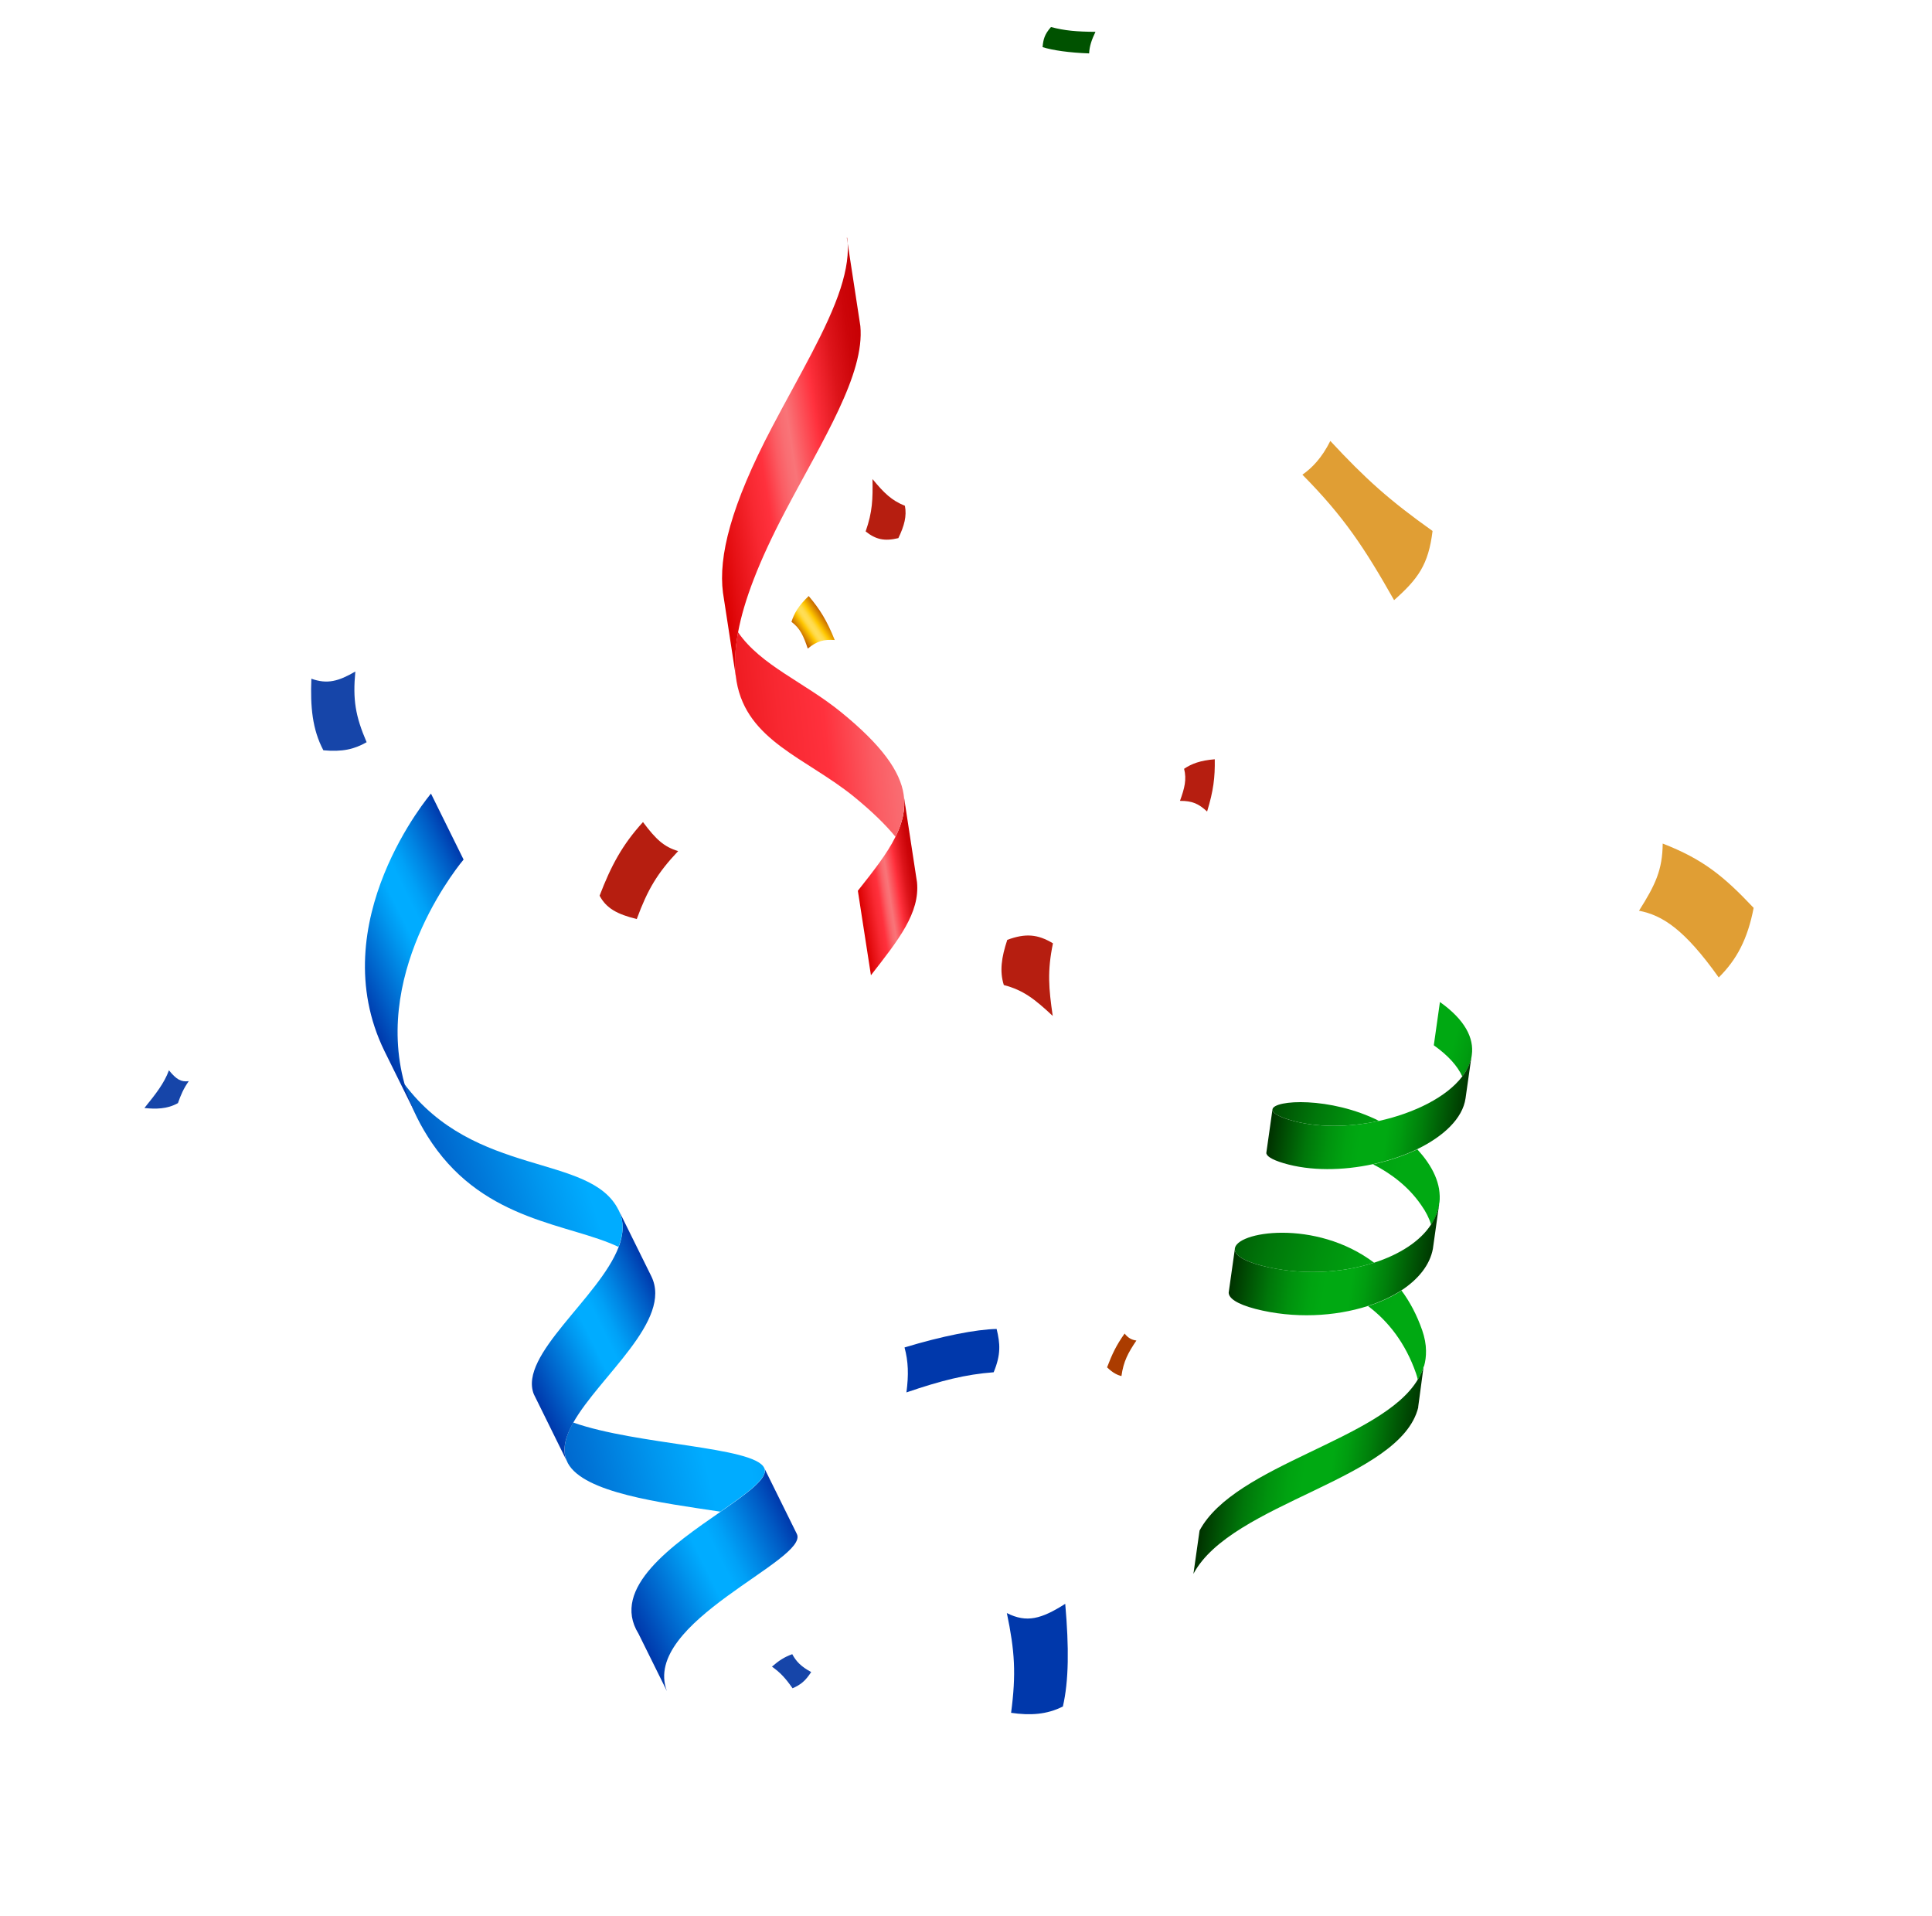 <svg width="355" height="352" viewBox="0 0 355 352" fill="none" xmlns="http://www.w3.org/2000/svg">
<g clip-path="url(#clip0_2006_1932)">
<path d="M200.122 9.812C200.195 8.465 200.582 7.322 201.29 5.847C197.869 5.826 195.621 5.635 193.119 4.965C191.93 6.298 191.692 7.263 191.57 8.654C193.378 9.24 196.52 9.688 200.122 9.812Z" fill="url(#paint0_linear_2006_1932)"/>
<path d="M110.158 164.529C111.404 166.901 113.419 167.963 117.003 168.854C119.02 163.375 120.81 160.398 124.612 156.365C122.023 155.597 120.536 154.237 118.147 151.035C114.337 155.208 112.265 159.101 110.18 164.553L110.158 164.529Z" fill="#B61E10"/>
<path d="M256.141 110.281C260.517 106.395 262.473 103.799 263.228 97.554C255.289 91.912 250.958 88.024 244.443 81.015C242.878 84.144 241.08 85.98 239.314 87.212C247.021 95.006 250.763 100.749 256.144 110.234L256.141 110.281Z" fill="#E09E34"/>
<path d="M159.059 97.636C160.935 99.134 162.523 99.476 165.07 98.868C166.17 96.598 166.638 94.808 166.274 92.925C163.79 91.93 162.42 90.553 160.321 88.019C160.378 91.724 160.324 94.026 159.059 97.636Z" fill="#B61E10"/>
<path d="M193.478 173.313C190.681 171.627 188.433 171.436 185.084 172.676C184 175.947 183.655 178.466 184.451 180.977C188.033 181.915 190.111 183.54 193.436 186.652C192.706 181.607 192.409 178.471 193.478 173.313Z" fill="#B61E10"/>
<path d="M26.572 203.574C28.564 203.774 30.705 203.796 32.697 202.669C33.247 201.116 33.7 200.046 34.684 198.632C33.23 198.833 32.375 198.275 31.042 196.643C30.17 199.018 28.645 200.962 26.55 203.55L26.572 203.574Z" fill="#1645A9"/>
<path d="M57.215 124.665C57.006 129.846 57.388 134.01 59.417 137.845C62.845 138.168 65.06 137.682 67.366 136.363C65.296 131.548 64.806 128.542 65.293 123.376C62.217 125.167 60.136 125.753 57.19 124.687L57.215 124.665Z" fill="#1645A9"/>
<path d="M221.811 149.063C222.969 145.284 223.265 142.808 223.21 139.499C220.568 139.707 218.952 140.318 217.575 141.245C218.074 143.228 217.664 144.789 216.816 147.141C219.098 147.124 220.256 147.676 221.787 149.085L221.811 149.063Z" fill="#B61E10"/>
<path d="M145.635 310.179C147.185 309.494 147.99 308.815 149.055 307.196C147.177 306.187 146.273 305.23 145.576 303.913C144.08 304.461 143.138 305.085 141.844 306.203C143.414 307.312 144.359 308.364 145.613 310.154L145.635 310.179Z" fill="#1645A9"/>
<path d="M166.206 247.561C166.904 250.16 166.984 252.562 166.553 255.822C172.98 253.629 177.417 252.517 182.584 252.12C183.949 248.817 183.775 246.852 183.128 244.163C179.352 244.24 173.117 245.465 166.206 247.561Z" fill="url(#paint1_linear_2006_1932)"/>
<path d="M301.13 167.318C305.509 168.159 309.535 170.773 315.814 179.585C319.134 176.295 321.13 172.514 322.228 166.799C316.656 160.888 312.861 157.844 305.518 154.982C305.469 159.798 304.205 162.524 301.152 167.343L301.13 167.318Z" fill="#E09E34"/>
<path d="M185.003 296.346C186.467 303.339 186.731 307.521 185.787 314.688C189.298 315.202 192.358 315.018 195.302 313.523C196.395 308.785 196.441 302.735 195.734 294.664C191.346 297.455 188.652 298.195 185.025 296.37L185.003 296.346Z" fill="url(#paint2_linear_2006_1932)"/>
<path d="M153.377 117.586C151.94 114.017 150.676 111.97 148.596 109.507C146.732 111.269 145.91 112.715 145.431 114.249C147.043 115.453 147.643 116.859 148.427 119.16C150.132 117.761 151.359 117.455 153.377 117.586Z" fill="url(#paint3_linear_2006_1932)"/>
<path d="M208.81 246.289C208.001 246.175 207.342 245.884 206.644 245.008C205.082 247.206 204.345 248.796 203.423 251.214C204.551 252.323 205.418 252.649 206.061 252.823C206.44 250.096 207.293 248.535 208.81 246.289Z" fill="url(#paint4_linear_2006_1932)"/>
<path d="M260.606 258.548C257.377 271.831 226.304 276.005 219.288 289.155L220.414 281.207C226.911 269.053 253.903 264.567 260.506 253.467C260.991 252.678 261.361 251.86 261.594 250.988L260.855 256.512L260.584 258.523L260.606 258.548Z" fill="url(#paint5_linear_2006_1932)"/>
<path d="M252.487 231.989C246.422 233.945 238.88 234.354 231.807 232.531C228.34 231.623 226.885 230.543 226.894 229.519C226.882 226.259 241.748 223.869 252.487 231.989Z" fill="url(#paint6_linear_2006_1932)"/>
<path d="M253.398 205.939C247.886 207.133 241.921 207.231 236.971 205.755C234.68 205.073 233.74 204.37 233.816 203.816C234.075 202.037 244.466 201.454 253.398 205.939Z" fill="url(#paint7_linear_2006_1932)"/>
<path d="M264.465 220.968L264.418 221.408C264.314 222.031 264.118 222.649 263.9 223.243C263.657 223.859 263.346 224.447 262.967 225.009C262.611 223.826 262.002 222.606 261.136 221.395C258.825 218.034 255.648 215.629 252.295 213.912C255.216 213.277 257.991 212.332 260.428 211.159C261.066 211.869 261.7 212.625 262.261 213.446C263.449 215.163 264.13 216.806 264.416 218.405C264.554 219.297 264.6 220.184 264.487 220.993L264.465 220.968Z" fill="url(#paint8_linear_2006_1932)"/>
<path d="M270.441 193.817C270.273 195.205 269.643 196.521 268.691 197.774C267.838 195.889 266.149 193.959 263.458 192.045L264.584 184.096C269.226 187.395 270.862 190.743 270.441 193.817Z" fill="url(#paint9_linear_2006_1932)"/>
<path d="M261.616 251.012C261.361 251.86 261.013 252.703 260.528 253.491C260.433 253.091 260.314 252.712 260.195 252.333C258.239 246.71 255.054 242.72 251.384 239.962C253.682 239.224 255.76 238.242 257.521 237.102C259.041 239.14 260.331 241.56 261.32 244.384C261.783 245.736 262.019 246.983 262.025 248.17C262.041 249.172 261.92 250.121 261.663 251.015L261.616 251.012Z" fill="url(#paint10_linear_2006_1932)"/>
<path d="M270.416 193.839L269.29 201.787C268.766 205.484 265.26 208.765 260.406 211.135C257.969 212.308 255.194 213.253 252.273 213.887C246.761 215.081 240.795 215.18 235.846 213.703C233.554 213.021 232.614 212.319 232.69 211.764L233.816 203.816C233.74 204.37 234.68 205.073 236.971 205.755C241.921 207.231 247.886 207.133 253.398 205.939C259.925 204.497 265.835 201.532 268.667 197.796C269.619 196.543 270.224 195.249 270.416 193.839Z" fill="url(#paint11_linear_2006_1932)"/>
<path d="M264.418 221.408L263.287 229.45C262.731 232.423 260.612 235.033 257.499 237.078C255.738 238.217 253.66 239.2 251.362 239.938C245.297 241.893 237.754 242.303 230.682 240.479C227.215 239.571 225.759 238.492 225.768 237.468L226.894 229.519C226.885 230.543 228.34 231.623 231.807 232.531C238.905 234.332 246.422 233.945 252.487 231.989C257.154 230.494 260.965 228.044 262.945 224.984C263.324 224.423 263.635 223.834 263.878 223.219C264.143 222.627 264.292 222.007 264.396 221.384L264.418 221.408Z" fill="url(#paint12_linear_2006_1932)"/>
<path d="M140.408 269.666L146.414 281.816C148.787 286.623 117.769 297.995 122.535 310.683L117.327 300.159C112.099 291.73 123.75 283.741 132.384 277.756C137.366 274.299 141.311 271.507 140.43 269.691L140.408 269.666Z" fill="url(#paint13_linear_2006_1932)"/>
<path d="M140.408 269.666C141.311 271.507 137.344 274.274 132.362 277.732C121.276 276.065 107.287 274.266 104.343 268.822C104.238 268.607 104.156 268.416 104.073 268.226C103.298 266.182 103.936 263.841 105.327 261.355C117.048 265.501 138.499 265.769 140.408 269.666Z" fill="url(#paint14_linear_2006_1932)"/>
<path d="M113.664 222.317L119.67 234.467C123.681 242.575 110.087 252.927 105.324 261.402C103.933 263.888 103.273 266.204 104.07 268.272L98.087 256.147C95.26 248.964 110.147 238.379 113.671 229.116C114.566 226.766 114.713 224.469 113.686 222.341L113.664 222.317Z" fill="url(#paint15_linear_2006_1932)"/>
<path d="M113.664 222.317C114.715 224.422 114.568 226.719 113.649 229.091C104.683 224.814 89.309 224.524 79.401 210.045C78.322 208.451 77.383 206.863 76.586 205.237C75.579 203.181 74.804 201.137 74.261 199.106C87.204 216.471 108.453 211.839 113.642 222.292L113.664 222.317Z" fill="url(#paint16_linear_2006_1932)"/>
<path d="M79.176 145.775L85.182 157.925C85.182 157.925 68.383 177.65 74.33 199.133C74.872 201.164 75.647 203.208 76.654 205.264L70.648 193.114C59.069 169.443 79.198 145.799 79.198 145.799L79.176 145.775Z" fill="url(#paint17_linear_2006_1932)"/>
<path d="M166.049 146.066L168.322 160.949L168.495 162.076C169.053 167.717 165.108 172.674 160.032 179.176L157.63 163.657C160.503 160.017 163.026 156.823 164.542 153.738C165.821 151.176 166.442 148.718 166.049 146.066Z" fill="url(#paint18_linear_2006_1932)"/>
<path d="M166.049 146.066C166.42 148.694 165.821 151.176 164.542 153.738C162.707 151.498 160.229 149.083 156.906 146.366C148.116 139.235 137.247 136.137 135.343 125.208L135.241 124.504C134.904 122.112 135.005 119.37 135.62 116.167C139.809 122.259 147.792 125.342 154.529 130.826C162.068 136.959 165.421 141.725 166.051 146.02L166.049 146.066Z" fill="url(#paint19_linear_2006_1932)"/>
<path d="M155.602 43.692L157.878 58.529L158.085 59.89C158.937 68.714 151.211 80.778 144.288 93.932C139.388 103.238 136.672 110.449 135.62 116.167C135.027 119.394 134.926 122.136 135.241 124.504L132.844 108.893C131.989 102.282 134.262 92.905 141.91 78.392C146.762 69.13 152.05 60.404 154.451 52.99C155.542 49.58 156.061 46.418 155.651 43.648L155.602 43.692Z" fill="url(#paint20_linear_2006_1932)"/>
</g>
<defs>
<linearGradient id="paint0_linear_2006_1932" x1="236.666" y1="53.552" x2="235.661" y2="60.101" gradientUnits="userSpaceOnUse">
<stop stop-color="#005200"/>
<stop offset="0.19" stop-color="#00880B"/>
<stop offset="0.31" stop-color="#00A912"/>
<stop offset="0.33" stop-color="#11AC12"/>
<stop offset="0.37" stop-color="#39B512"/>
<stop offset="0.41" stop-color="#59BC12"/>
<stop offset="0.44" stop-color="#70C112"/>
<stop offset="0.48" stop-color="#7EC312"/>
<stop offset="0.51" stop-color="#83C512"/>
<stop offset="0.55" stop-color="#7EC412"/>
<stop offset="0.59" stop-color="#72C112"/>
<stop offset="0.63" stop-color="#5DBD12"/>
<stop offset="0.67" stop-color="#40B612"/>
<stop offset="0.72" stop-color="#1BAE12"/>
<stop offset="0.74" stop-color="#00A912"/>
<stop offset="0.78" stop-color="#009D10"/>
<stop offset="0.86" stop-color="#007F0B"/>
<stop offset="0.95" stop-color="#004F04"/>
<stop offset="1" stop-color="#003400"/>
</linearGradient>
<linearGradient id="paint1_linear_2006_1932" x1="81.499" y1="158.229" x2="79.068" y2="145.245" gradientUnits="userSpaceOnUse">
<stop stop-color="#0038AB"/>
<stop offset="0.11" stop-color="#0061C9"/>
<stop offset="0.27" stop-color="#0097EF"/>
<stop offset="0.35" stop-color="#00ACFF"/>
<stop offset="0.4" stop-color="#00BFFF"/>
<stop offset="0.47" stop-color="#00D2FF"/>
<stop offset="0.52" stop-color="#00D9FF"/>
<stop offset="0.66" stop-color="#00B7FF"/>
<stop offset="0.71" stop-color="#00ACFF"/>
<stop offset="0.76" stop-color="#00A1F7"/>
<stop offset="0.83" stop-color="#0085E3"/>
<stop offset="0.93" stop-color="#0059C3"/>
<stop offset="1" stop-color="#0038AB"/>
</linearGradient>
<linearGradient id="paint2_linear_2006_1932" x1="213.876" y1="351.634" x2="227.373" y2="350.825" gradientUnits="userSpaceOnUse">
<stop stop-color="#0038AB"/>
<stop offset="0.11" stop-color="#0061C9"/>
<stop offset="0.27" stop-color="#0097EF"/>
<stop offset="0.35" stop-color="#00ACFF"/>
<stop offset="0.4" stop-color="#00BFFF"/>
<stop offset="0.47" stop-color="#00D2FF"/>
<stop offset="0.52" stop-color="#00D9FF"/>
<stop offset="0.66" stop-color="#00B7FF"/>
<stop offset="0.71" stop-color="#00ACFF"/>
<stop offset="0.76" stop-color="#00A1F7"/>
<stop offset="0.83" stop-color="#0085E3"/>
<stop offset="0.93" stop-color="#0059C3"/>
<stop offset="1" stop-color="#0038AB"/>
</linearGradient>
<linearGradient id="paint3_linear_2006_1932" x1="153.464" y1="115.09" x2="147.849" y2="118.964" gradientUnits="userSpaceOnUse">
<stop stop-color="#AB3C00"/>
<stop offset="0.34" stop-color="#FFC700"/>
<stop offset="0.37" stop-color="#FFCD17"/>
<stop offset="0.41" stop-color="#FFD432"/>
<stop offset="0.44" stop-color="#FFD946"/>
<stop offset="0.48" stop-color="#FFDC52"/>
<stop offset="0.52" stop-color="#FFDE56"/>
<stop offset="0.55" stop-color="#FFDC51"/>
<stop offset="0.59" stop-color="#FFD842"/>
<stop offset="0.62" stop-color="#FFD22B"/>
<stop offset="0.66" stop-color="#FFC90A"/>
<stop offset="0.67" stop-color="#FFC700"/>
<stop offset="1" stop-color="#AB3C00"/>
</linearGradient>
<linearGradient id="paint4_linear_2006_1932" x1="60.544" y1="271.287" x2="56.816" y2="269.535" gradientUnits="userSpaceOnUse">
<stop stop-color="#AB3C00"/>
<stop offset="0.34" stop-color="#FFC700"/>
<stop offset="0.37" stop-color="#FFCD17"/>
<stop offset="0.41" stop-color="#FFD432"/>
<stop offset="0.44" stop-color="#FFD946"/>
<stop offset="0.48" stop-color="#FFDC52"/>
<stop offset="0.52" stop-color="#FFDE56"/>
<stop offset="0.55" stop-color="#FFDC51"/>
<stop offset="0.59" stop-color="#FFD842"/>
<stop offset="0.62" stop-color="#FFD22B"/>
<stop offset="0.66" stop-color="#FFC90A"/>
<stop offset="0.67" stop-color="#FFC700"/>
<stop offset="1" stop-color="#AB3C00"/>
</linearGradient>
<linearGradient id="paint5_linear_2006_1932" x1="222.665" y1="267.782" x2="258.968" y2="272.882" gradientUnits="userSpaceOnUse">
<stop stop-color="#003400"/>
<stop offset="0.08" stop-color="#005104"/>
<stop offset="0.19" stop-color="#00770A"/>
<stop offset="0.3" stop-color="#00920E"/>
<stop offset="0.4" stop-color="#00A311"/>
<stop offset="0.47" stop-color="#00A912"/>
<stop offset="0.6" stop-color="#00A912"/>
<stop offset="0.67" stop-color="#009D10"/>
<stop offset="0.78" stop-color="#007F0B"/>
<stop offset="0.92" stop-color="#004F04"/>
<stop offset="1" stop-color="#003400"/>
</linearGradient>
<linearGradient id="paint6_linear_2006_1932" x1="216.919" y1="224.311" x2="302.679" y2="248.643" gradientUnits="userSpaceOnUse">
<stop stop-color="#003400"/>
<stop offset="0.08" stop-color="#005104"/>
<stop offset="0.19" stop-color="#00770A"/>
<stop offset="0.3" stop-color="#00920E"/>
<stop offset="0.4" stop-color="#00A311"/>
<stop offset="0.47" stop-color="#00A912"/>
<stop offset="0.6" stop-color="#00A912"/>
<stop offset="0.67" stop-color="#009D10"/>
<stop offset="0.78" stop-color="#007F0B"/>
<stop offset="0.92" stop-color="#004F04"/>
<stop offset="1" stop-color="#003400"/>
</linearGradient>
<linearGradient id="paint7_linear_2006_1932" x1="230.146" y1="201.999" x2="291.514" y2="216.563" gradientUnits="userSpaceOnUse">
<stop stop-color="#003400"/>
<stop offset="0.08" stop-color="#005104"/>
<stop offset="0.19" stop-color="#00770A"/>
<stop offset="0.3" stop-color="#00920E"/>
<stop offset="0.4" stop-color="#00A311"/>
<stop offset="0.47" stop-color="#00A912"/>
<stop offset="0.6" stop-color="#00A912"/>
<stop offset="0.67" stop-color="#009D10"/>
<stop offset="0.78" stop-color="#007F0B"/>
<stop offset="0.92" stop-color="#004F04"/>
<stop offset="1" stop-color="#003400"/>
</linearGradient>
<linearGradient id="paint8_linear_2006_1932" x1="228.189" y1="210.257" x2="289.558" y2="224.82" gradientUnits="userSpaceOnUse">
<stop stop-color="#003400"/>
<stop offset="0.08" stop-color="#005104"/>
<stop offset="0.19" stop-color="#00770A"/>
<stop offset="0.3" stop-color="#00920E"/>
<stop offset="0.4" stop-color="#00A311"/>
<stop offset="0.47" stop-color="#00A912"/>
<stop offset="0.6" stop-color="#00A912"/>
<stop offset="0.67" stop-color="#009D10"/>
<stop offset="0.78" stop-color="#007F0B"/>
<stop offset="0.92" stop-color="#004F04"/>
<stop offset="1" stop-color="#003400"/>
</linearGradient>
<linearGradient id="paint9_linear_2006_1932" x1="244.297" y1="184.697" x2="282.408" y2="195.595" gradientUnits="userSpaceOnUse">
<stop stop-color="#003400"/>
<stop offset="0.08" stop-color="#005104"/>
<stop offset="0.19" stop-color="#00770A"/>
<stop offset="0.3" stop-color="#00920E"/>
<stop offset="0.4" stop-color="#00A311"/>
<stop offset="0.47" stop-color="#00A912"/>
<stop offset="0.6" stop-color="#00A912"/>
<stop offset="0.67" stop-color="#009D10"/>
<stop offset="0.78" stop-color="#007F0B"/>
<stop offset="0.92" stop-color="#004F04"/>
<stop offset="1" stop-color="#003400"/>
</linearGradient>
<linearGradient id="paint10_linear_2006_1932" x1="214.53" y1="232.807" x2="300.258" y2="257.134" gradientUnits="userSpaceOnUse">
<stop stop-color="#003400"/>
<stop offset="0.08" stop-color="#005104"/>
<stop offset="0.19" stop-color="#00770A"/>
<stop offset="0.3" stop-color="#00920E"/>
<stop offset="0.4" stop-color="#00A311"/>
<stop offset="0.47" stop-color="#00A912"/>
<stop offset="0.6" stop-color="#00A912"/>
<stop offset="0.67" stop-color="#009D10"/>
<stop offset="0.78" stop-color="#007F0B"/>
<stop offset="0.92" stop-color="#004F04"/>
<stop offset="1" stop-color="#003400"/>
</linearGradient>
<linearGradient id="paint11_linear_2006_1932" x1="234.534" y1="201.487" x2="269.046" y2="206.335" gradientUnits="userSpaceOnUse">
<stop stop-color="#003400"/>
<stop offset="0.08" stop-color="#005104"/>
<stop offset="0.19" stop-color="#00770A"/>
<stop offset="0.3" stop-color="#00920E"/>
<stop offset="0.4" stop-color="#00A311"/>
<stop offset="0.47" stop-color="#00A912"/>
<stop offset="0.6" stop-color="#00A912"/>
<stop offset="0.67" stop-color="#009D10"/>
<stop offset="0.78" stop-color="#007F0B"/>
<stop offset="0.92" stop-color="#004F04"/>
<stop offset="1" stop-color="#003400"/>
</linearGradient>
<linearGradient id="paint12_linear_2006_1932" x1="227.399" y1="228.407" x2="263.116" y2="233.424" gradientUnits="userSpaceOnUse">
<stop stop-color="#003400"/>
<stop offset="0.08" stop-color="#005104"/>
<stop offset="0.19" stop-color="#00770A"/>
<stop offset="0.3" stop-color="#00920E"/>
<stop offset="0.4" stop-color="#00A311"/>
<stop offset="0.47" stop-color="#00A912"/>
<stop offset="0.6" stop-color="#00A912"/>
<stop offset="0.67" stop-color="#009D10"/>
<stop offset="0.78" stop-color="#007F0B"/>
<stop offset="0.92" stop-color="#004F04"/>
<stop offset="1" stop-color="#003400"/>
</linearGradient>
<linearGradient id="paint13_linear_2006_1932" x1="116.185" y1="297.747" x2="146.87" y2="282.586" gradientUnits="userSpaceOnUse">
<stop stop-color="#0038AB"/>
<stop offset="0.16" stop-color="#0061C9"/>
<stop offset="0.38" stop-color="#0097EF"/>
<stop offset="0.48" stop-color="#00ACFF"/>
<stop offset="0.57" stop-color="#00ACFF"/>
<stop offset="0.64" stop-color="#00A1F7"/>
<stop offset="0.75" stop-color="#0085E3"/>
<stop offset="0.9" stop-color="#0059C3"/>
<stop offset="1" stop-color="#0038AB"/>
</linearGradient>
<linearGradient id="paint14_linear_2006_1932" x1="89.465" y1="276.697" x2="172.298" y2="256.636" gradientUnits="userSpaceOnUse">
<stop stop-color="#0038AB"/>
<stop offset="0.16" stop-color="#0061C9"/>
<stop offset="0.38" stop-color="#0097EF"/>
<stop offset="0.48" stop-color="#00ACFF"/>
<stop offset="0.57" stop-color="#00ACFF"/>
<stop offset="0.64" stop-color="#00A1F7"/>
<stop offset="0.75" stop-color="#0085E3"/>
<stop offset="0.9" stop-color="#0059C3"/>
<stop offset="1" stop-color="#0038AB"/>
</linearGradient>
<linearGradient id="paint15_linear_2006_1932" x1="95.95" y1="251.673" x2="121.919" y2="238.841" gradientUnits="userSpaceOnUse">
<stop stop-color="#0038AB"/>
<stop offset="0.16" stop-color="#0061C9"/>
<stop offset="0.38" stop-color="#0097EF"/>
<stop offset="0.48" stop-color="#00ACFF"/>
<stop offset="0.57" stop-color="#00ACFF"/>
<stop offset="0.64" stop-color="#00A1F7"/>
<stop offset="0.75" stop-color="#0085E3"/>
<stop offset="0.9" stop-color="#0059C3"/>
<stop offset="1" stop-color="#0038AB"/>
</linearGradient>
<linearGradient id="paint16_linear_2006_1932" x1="69.107" y1="222.285" x2="144.715" y2="197.396" gradientUnits="userSpaceOnUse">
<stop stop-color="#0038AB"/>
<stop offset="0.16" stop-color="#0061C9"/>
<stop offset="0.38" stop-color="#0097EF"/>
<stop offset="0.48" stop-color="#00ACFF"/>
<stop offset="0.57" stop-color="#00ACFF"/>
<stop offset="0.64" stop-color="#00A1F7"/>
<stop offset="0.75" stop-color="#0085E3"/>
<stop offset="0.9" stop-color="#0059C3"/>
<stop offset="1" stop-color="#0038AB"/>
</linearGradient>
<linearGradient id="paint17_linear_2006_1932" x1="65.138" y1="181.816" x2="90.812" y2="169.13" gradientUnits="userSpaceOnUse">
<stop stop-color="#0038AB"/>
<stop offset="0.16" stop-color="#0061C9"/>
<stop offset="0.38" stop-color="#0097EF"/>
<stop offset="0.48" stop-color="#00ACFF"/>
<stop offset="0.57" stop-color="#00ACFF"/>
<stop offset="0.64" stop-color="#00A1F7"/>
<stop offset="0.75" stop-color="#0085E3"/>
<stop offset="0.9" stop-color="#0059C3"/>
<stop offset="1" stop-color="#0038AB"/>
</linearGradient>
<linearGradient id="paint18_linear_2006_1932" x1="157.679" y1="163.622" x2="168.533" y2="161.954" gradientUnits="userSpaceOnUse">
<stop stop-color="#DA0000"/>
<stop offset="0.09" stop-color="#E61014"/>
<stop offset="0.24" stop-color="#F82831"/>
<stop offset="0.33" stop-color="#FF313D"/>
<stop offset="0.36" stop-color="#FD3F49"/>
<stop offset="0.42" stop-color="#FB5C63"/>
<stop offset="0.47" stop-color="#F96D72"/>
<stop offset="0.51" stop-color="#F97478"/>
<stop offset="0.67" stop-color="#FF313D"/>
<stop offset="0.69" stop-color="#F92C37"/>
<stop offset="0.81" stop-color="#DD141A"/>
<stop offset="0.92" stop-color="#CC0509"/>
<stop offset="1" stop-color="#C70003"/>
</linearGradient>
<linearGradient id="paint19_linear_2006_1932" x1="121.647" y1="138.022" x2="212.767" y2="128.78" gradientUnits="userSpaceOnUse">
<stop stop-color="#DA0000"/>
<stop offset="0.09" stop-color="#E61014"/>
<stop offset="0.24" stop-color="#F82831"/>
<stop offset="0.33" stop-color="#FF313D"/>
<stop offset="0.36" stop-color="#FD3F49"/>
<stop offset="0.42" stop-color="#FB5C63"/>
<stop offset="0.47" stop-color="#F96D72"/>
<stop offset="0.51" stop-color="#F97478"/>
<stop offset="0.67" stop-color="#FF313D"/>
<stop offset="0.69" stop-color="#F92C37"/>
<stop offset="0.81" stop-color="#DD141A"/>
<stop offset="0.92" stop-color="#CC0509"/>
<stop offset="1" stop-color="#C70003"/>
</linearGradient>
<linearGradient id="paint20_linear_2006_1932" x1="129.504" y1="86.753" x2="161.546" y2="81.83" gradientUnits="userSpaceOnUse">
<stop stop-color="#DA0000"/>
<stop offset="0.09" stop-color="#E61014"/>
<stop offset="0.24" stop-color="#F82831"/>
<stop offset="0.33" stop-color="#FF313D"/>
<stop offset="0.36" stop-color="#FD3F49"/>
<stop offset="0.42" stop-color="#FB5C63"/>
<stop offset="0.47" stop-color="#F96D72"/>
<stop offset="0.51" stop-color="#F97478"/>
<stop offset="0.67" stop-color="#FF313D"/>
<stop offset="0.69" stop-color="#F92C37"/>
<stop offset="0.81" stop-color="#DD141A"/>
<stop offset="0.92" stop-color="#CC0509"/>
<stop offset="1" stop-color="#C70003"/>
</linearGradient>
<clipPath id="clip0_2006_1932">
<rect width="262.27" height="237.513" fill="white" transform="translate(0.902 175.234) rotate(-41.924)"/>
</clipPath>
</defs>
</svg>

